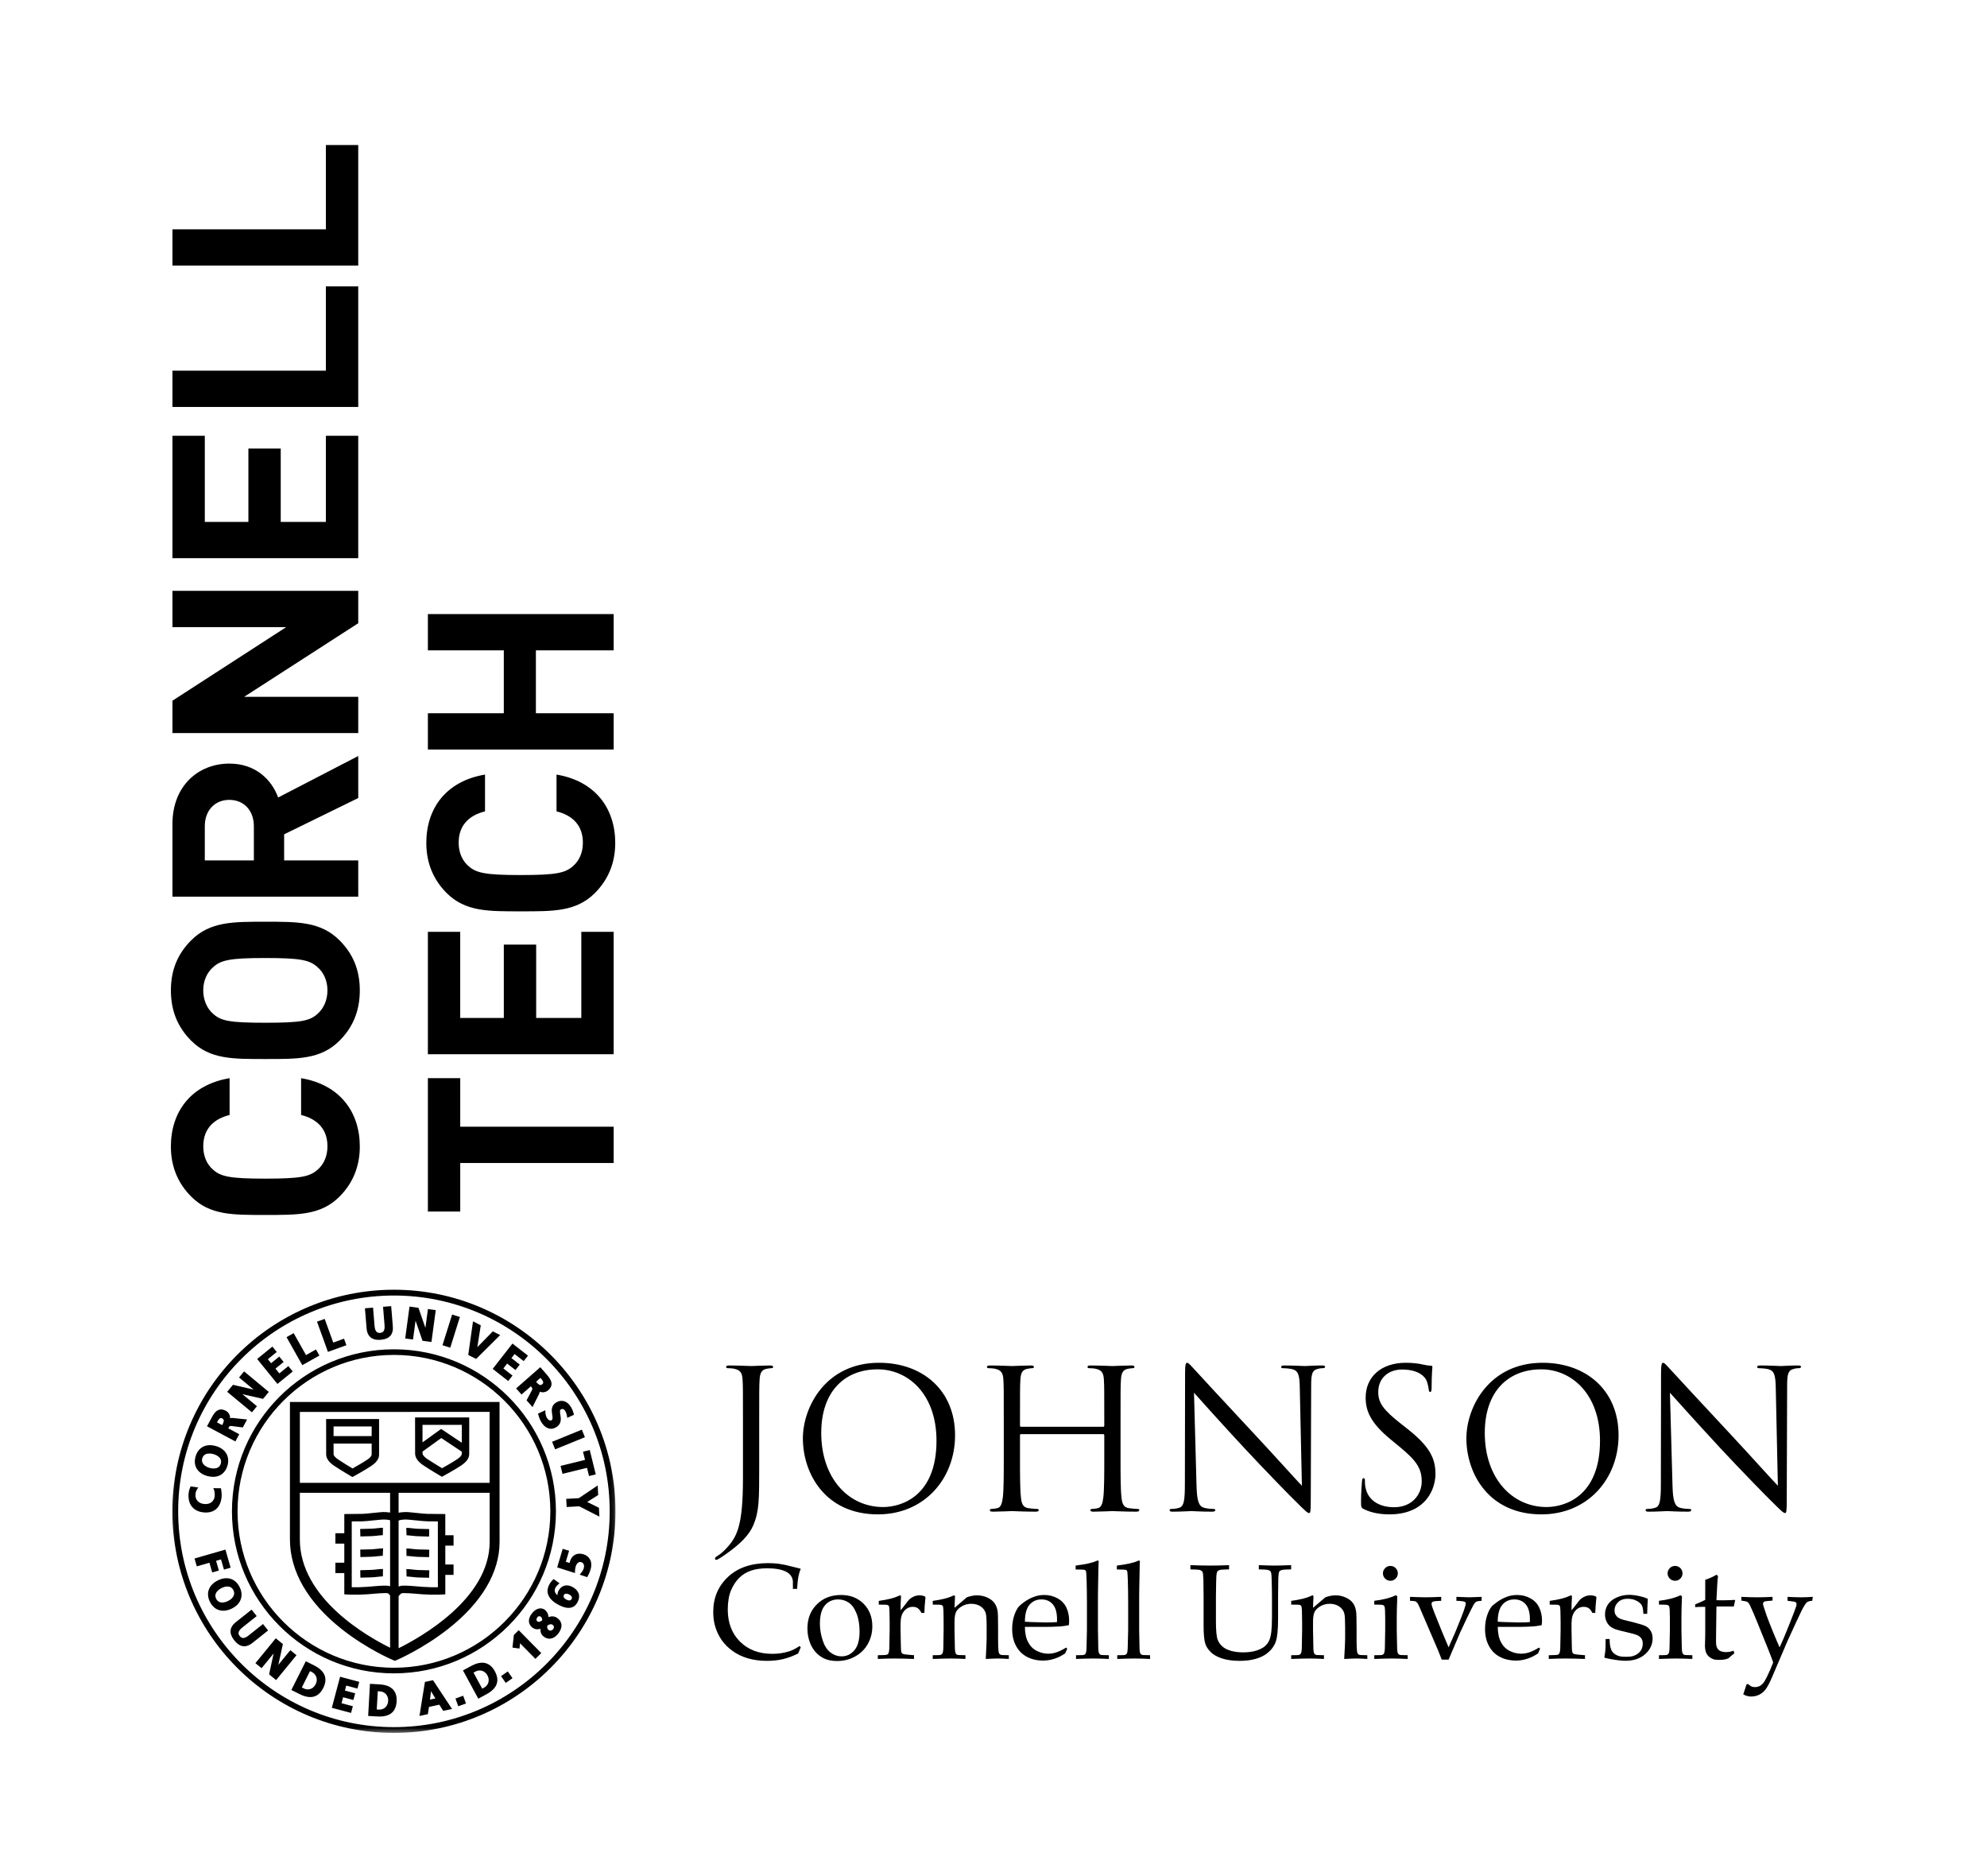 <?xml version="1.0" encoding="UTF-8"?>
<svg width="500px" height="472px" viewBox="0 0 500 472" version="1.1" xmlns="http://www.w3.org/2000/svg" xmlns:xlink="http://www.w3.org/1999/xlink">
    <!-- Generator: Sketch 40.1 (33804) - http://www.bohemiancoding.com/sketch -->
    <title>pivot-black</title>
    <desc>Created with Sketch.</desc>
    <defs>
        <polygon id="path-1" points="111.881 204.667 0.095 204.667 0.095 0.67 111.881 0.67"></polygon>
    </defs>
    <g id="logos" stroke="none" stroke-width="1" fill="none" fill-rule="evenodd">
        <g id="pivot-black">
            <g id="JohnsonCornellTech_Logo_White" transform="translate(43, 36)">
                <g id="Group-5" transform="translate(0, 195.238)">
                    <mask id="mask-2" fill="white">
                        <use xlink:href="#path-1"></use>
                    </mask>
                    <g id="Clip-2"></g>
                    <path d="M111.881,149.013 C111.881,118.268 86.875,93.257 56.129,93.257 C25.384,93.257 0.376,118.268 0.376,149.013 C0.376,179.749 25.384,204.762 56.129,204.762 C86.875,204.762 111.881,179.749 111.881,149.013 L111.881,149.013 Z M110.424,149.013 C110.424,178.956 86.068,203.308 56.129,203.308 C26.19,203.308 1.833,178.956 1.833,149.013 C1.833,119.075 26.19,94.714 56.129,94.714 C86.068,94.714 110.424,119.075 110.424,149.013 L110.424,149.013 Z M107.711,148.114 L104.759,146.652 L107.53,144.91 L107.395,142.508 L102.654,145.7 L99.479,145.876 L99.597,147.925 L102.771,147.744 L107.829,150.341 L107.711,148.114 L107.711,148.114 Z M105.221,140.135 L106.913,139.719 L105.405,133.59 L103.705,134.006 L104.216,136.073 L98.059,137.584 L98.546,139.584 L104.708,138.063 L105.221,140.135 L105.221,140.135 Z M96.698,133.414 L104.187,130.36 L103.41,128.462 L95.925,131.519 L96.698,133.414 L96.698,133.414 Z M99.735,125.492 L101.414,124.732 L101.373,124.51 C101.251,123.935 101.021,123.363 100.667,122.759 C99.786,121.276 98.34,120.797 96.989,121.595 C95.602,122.414 95.803,123.729 95.951,124.686 C96.076,125.441 96.127,125.887 95.775,126.094 C95.375,126.329 94.879,125.929 94.652,125.551 C94.4,125.119 94.254,124.581 94.237,124.002 L94.221,123.578 L92.371,124.433 L92.502,124.846 C92.683,125.471 92.797,125.849 93.19,126.513 C93.846,127.625 94.724,128.24 95.652,128.24 C96.086,128.24 96.517,128.113 96.951,127.849 C98.383,127.005 98.16,125.66 97.995,124.678 C97.883,123.984 97.829,123.552 98.117,123.379 C98.26,123.3 98.395,123.257 98.521,123.257 C98.895,123.257 99.138,123.611 99.23,123.757 C99.467,124.157 99.617,124.632 99.684,125.114 L99.735,125.492 L99.735,125.492 Z M94.959,118.541 C96.698,117.008 95.308,115.421 94.292,114.262 L92.96,112.749 L86.878,118.084 L88.235,119.621 L90.583,117.559 L90.713,117.71 C91.016,118.054 91.024,118.202 90.776,118.679 L89.503,121.078 L91.003,122.779 L92.619,119.557 C92.675,119.44 92.792,119.187 92.83,118.903 C93.522,119.205 94.354,119.067 94.959,118.541 L94.959,118.541 Z M93.695,116.622 C93.69,116.765 93.611,116.898 93.456,117.033 C93.305,117.168 93.162,117.235 93.011,117.235 C92.667,117.235 92.305,116.878 92.032,116.567 L91.897,116.411 L92.994,115.441 L93.137,115.602 C93.422,115.937 93.724,116.311 93.695,116.622 L93.695,116.622 Z M88.773,111.216 L89.852,109.843 L85.959,106.797 L80.978,113.17 L84.887,116.227 L85.967,114.854 L83.665,113.06 L84.622,111.83 L86.706,113.463 L87.786,112.09 L85.698,110.456 L86.492,109.435 L88.773,111.216 L88.773,111.216 Z M76.814,110.67 L82.863,104.663 L81.014,103.732 L77.113,107.705 L77.978,102.203 L76.025,101.208 L74.824,109.67 L76.814,110.67 L76.814,110.67 Z M70.3,107.835 L72.724,100.119 L70.77,99.498 L68.343,107.222 L70.3,107.835 L70.3,107.835 Z M65.567,106.403 L66.651,98.384 L64.684,98.121 L64.046,102.849 L62.298,97.802 L60.048,97.494 L58.963,105.516 L60.93,105.781 L61.568,101.048 L63.316,106.1 L65.567,106.403 L65.567,106.403 Z M56.129,108.246 C33.649,108.246 15.367,126.53 15.367,149.01 C15.367,171.492 33.649,189.779 56.129,189.779 C78.608,189.779 96.892,171.492 96.892,149.01 C96.892,126.53 78.608,108.246 56.129,108.246 L56.129,108.246 Z M95.484,149.01 C95.484,170.706 77.827,188.365 56.129,188.365 C34.427,188.365 16.775,170.706 16.775,149.01 C16.775,127.316 34.427,109.657 56.129,109.657 C77.827,109.657 95.484,127.316 95.484,149.01 L95.484,149.01 Z M82.711,156.703 L82.703,121.494 L29.957,121.498 L29.957,156.095 C29.957,164.117 34.468,171.916 43.008,178.657 C49.359,183.665 55.617,186.314 55.881,186.424 L56.363,186.625 L56.848,186.419 C57.116,186.302 63.349,183.617 69.679,178.667 C78.205,171.997 82.711,164.403 82.711,156.703 L82.711,156.703 Z M57.302,151.349 C57.422,151.294 57.565,151.235 57.763,151.189 C57.776,151.184 58.792,150.979 59.913,151.113 C60.586,151.168 61.208,151.23 61.787,151.298 C62.837,151.408 63.744,151.503 64.571,151.529 C65.406,151.546 66.095,151.546 66.679,151.546 L67.179,151.546 L67.184,168.103 C66.705,168.111 66.075,168.119 65.373,168.103 C63.844,168.07 62.803,167.973 61.8,167.884 C60.77,167.787 59.846,167.7 58.481,167.703 C57.998,167.703 57.621,167.808 57.302,167.948 L57.302,151.349 L57.302,151.349 Z M32.452,144.348 L55.163,144.348 L55.163,149.329 C54.794,149.26 53.752,149.11 52.61,149.244 C51.933,149.303 51.308,149.37 50.716,149.433 C49.703,149.543 48.829,149.635 48.078,149.652 C47.119,149.676 46.359,149.676 45.73,149.676 C45.276,149.676 44.889,149.676 44.554,149.681 L43.638,149.702 L43.638,154.516 L41.395,154.516 L41.395,157.129 L43.638,157.129 L43.638,161.937 L41.395,161.937 L41.395,164.546 L43.638,164.546 L43.638,169.897 L44.519,169.943 C44.575,169.946 45.792,170.01 47.368,169.976 C48.959,169.943 50.076,169.838 51.063,169.749 C52.079,169.657 52.959,169.578 54.159,169.578 C54.63,169.568 54.784,169.716 55.041,170.04 C55.075,170.081 55.121,170.132 55.163,170.178 L55.163,183.332 C49.657,180.627 32.452,170.971 32.452,156.095 L32.452,144.348 L32.452,144.348 Z M54.217,167.703 L54.159,167.703 C52.875,167.703 51.916,167.792 50.895,167.879 C49.892,167.973 48.851,168.07 47.321,168.103 C46.621,168.119 45.99,168.111 45.511,168.103 L45.511,151.546 L45.73,151.546 C46.363,151.549 47.144,151.546 48.124,151.529 C48.951,151.503 49.859,151.408 50.913,151.294 C51.492,151.23 52.11,151.168 52.798,151.11 C53.895,150.987 54.903,151.184 54.903,151.184 C55.008,151.21 55.079,151.24 55.163,151.268 L55.163,167.868 C54.89,167.771 54.592,167.703 54.217,167.703 L54.217,167.703 Z M80.208,141.843 L32.457,141.843 L32.457,123.997 L80.208,123.994 L80.208,141.843 L80.208,141.843 Z M80.213,156.703 C80.213,171.119 62.513,180.887 57.302,183.451 L57.302,170.338 C57.402,170.241 57.49,170.148 57.562,170.065 C57.822,169.762 57.986,169.578 58.486,169.578 C59.69,169.594 60.598,169.652 61.632,169.749 C62.619,169.838 63.735,169.943 65.327,169.976 C66.898,170.014 68.121,169.946 68.171,169.943 L69.057,169.897 L69.057,164.998 L71.132,164.998 L71.132,162.383 L69.057,162.383 L69.057,157.64 L71.132,157.64 L71.132,155.032 L69.052,155.032 L69.052,149.702 L68.141,149.681 C67.805,149.673 67.419,149.673 66.965,149.676 C66.332,149.668 65.575,149.676 64.617,149.652 C63.87,149.635 62.997,149.543 61.984,149.433 C61.395,149.37 60.762,149.303 60.103,149.244 C58.687,149.084 57.435,149.341 57.36,149.357 C57.338,149.367 57.322,149.37 57.302,149.379 L57.302,144.348 L80.213,144.348 L80.213,156.703 L80.213,156.703 Z M39.063,126.719 C39.06,129.63 39.056,134.552 39.076,134.779 C39.14,135.787 39.808,136.698 41.113,137.568 C42.722,138.648 45.121,140.054 45.221,140.113 L45.679,140.383 L46.141,140.125 C46.251,140.067 48.838,138.656 50.454,137.568 C52.344,136.308 52.378,135.162 52.39,134.779 C52.408,134.568 52.403,130.281 52.39,126.719 L52.39,125.786 L39.063,125.786 L39.063,126.719 L39.063,126.719 Z M50.525,130.083 L40.937,130.083 C40.937,129.268 40.941,128.437 40.941,127.656 L50.522,127.656 C50.525,128.432 50.525,129.268 50.525,130.083 L50.525,130.083 Z M40.937,131.957 L50.525,131.957 C50.525,133.414 50.525,134.548 50.517,134.724 C50.505,135.19 49.908,135.683 49.413,136.014 C48.262,136.787 46.532,137.77 45.713,138.227 C44.932,137.76 43.31,136.787 42.159,136.01 C41.408,135.514 40.967,135.019 40.941,134.652 C40.937,134.519 40.937,133.405 40.937,131.957 L40.937,131.957 Z M61.446,126.324 C61.443,129.983 61.443,134.379 61.459,134.606 C61.535,135.624 62.214,136.556 63.543,137.441 C65.189,138.546 67.646,139.987 67.751,140.051 L68.208,140.319 L68.671,140.063 C68.779,140.003 71.438,138.559 73.102,137.441 C75.038,136.148 75.067,134.976 75.071,134.586 C75.089,134.379 75.084,129.978 75.076,126.324 L75.071,125.387 L61.446,125.387 L61.446,126.324 L61.446,126.324 Z M63.324,133.976 L68.044,130.567 L73.206,134.006 C73.206,134.292 73.203,134.481 73.198,134.548 C73.19,135.03 72.576,135.54 72.06,135.892 C70.871,136.681 69.078,137.694 68.243,138.163 C67.444,137.689 65.773,136.681 64.587,135.892 C64.222,135.644 63.365,135.014 63.329,134.468 C63.324,134.417 63.324,134.241 63.324,133.976 L63.324,133.976 Z M63.319,127.26 L73.198,127.26 C73.206,128.727 73.211,130.39 73.211,131.759 L68.003,128.281 L63.316,131.667 C63.316,130.322 63.316,128.702 63.319,127.26 L63.319,127.26 Z M53.319,160.206 L53.403,158.333 C53.21,158.325 52.987,158.333 52.748,158.354 L51.829,158.446 C51.286,158.505 50.811,158.56 50.4,158.568 L47.649,158.64 L47.69,160.517 L50.443,160.441 C50.905,160.433 51.425,160.375 52.03,160.308 L52.908,160.219 C53.051,160.206 53.189,160.198 53.319,160.206 L53.319,160.206 Z M53.337,155.016 L53.36,153.141 C53.168,153.141 52.954,153.151 52.735,153.171 C52.403,153.197 52.097,153.235 51.811,153.268 C51.27,153.322 50.803,153.378 50.387,153.381 L47.632,153.452 L47.678,155.33 L50.429,155.259 C50.883,155.251 51.408,155.192 52.013,155.124 C52.294,155.095 52.592,155.065 52.908,155.032 C53.054,155.024 53.206,155.011 53.337,155.016 L53.337,155.016 Z M50.311,163.751 C49.438,163.773 48.06,163.819 47.652,163.827 L47.687,165.697 C48.094,165.687 49.484,165.649 50.446,165.625 C50.905,165.613 51.425,165.554 52.033,165.49 L52.941,165.398 C53.079,165.381 53.219,165.381 53.344,165.381 L53.373,163.513 C53.176,163.508 52.959,163.513 52.752,163.533 L51.829,163.625 C51.286,163.689 50.816,163.743 50.311,163.751 L50.311,163.751 Z M59.913,153.197 C59.67,153.171 59.435,153.167 59.225,153.176 L59.305,155.044 C59.435,155.037 59.578,155.044 59.733,155.057 L60.624,155.149 C61.229,155.217 61.752,155.267 62.211,155.279 L64.967,155.36 L65.008,153.483 L62.252,153.406 C61.841,153.398 61.371,153.348 60.825,153.289 L59.913,153.197 L59.913,153.197 Z M64.979,160.535 L65.025,158.67 L64.306,158.644 C63.686,158.632 62.841,158.606 62.27,158.598 C61.875,158.586 61.425,158.535 60.913,158.481 C60.602,158.446 60.27,158.413 59.938,158.384 C59.698,158.359 59.473,158.354 59.262,158.359 L59.292,160.232 C59.425,160.227 59.578,160.232 59.749,160.249 C60.094,160.283 60.413,160.311 60.711,160.344 C61.287,160.403 61.787,160.459 62.227,160.471 C62.798,160.475 63.638,160.505 64.26,160.517 L64.979,160.535 L64.979,160.535 Z M59.943,163.562 C59.69,163.538 59.463,163.529 59.254,163.538 L59.31,165.406 C59.435,165.406 59.581,165.406 59.749,165.427 C60.081,165.457 60.397,165.495 60.686,165.519 C61.27,165.587 61.778,165.638 62.224,165.654 L63,165.671 C63.794,165.692 64.676,165.713 64.983,165.721 L65.021,163.844 C64.71,163.84 63.832,163.822 63.051,163.798 L62.27,163.781 C61.871,163.768 61.413,163.717 60.887,163.659 C60.581,163.625 60.262,163.592 59.943,163.562 L59.943,163.562 Z M55.251,104.811 C55.735,104.24 55.937,103.446 55.848,102.463 L55.432,97.386 L53.386,97.554 L53.768,102.168 C53.903,103.798 53.248,104.059 52.663,104.114 C52.614,104.114 52.563,104.122 52.517,104.122 C52.038,104.122 51.383,103.941 51.252,102.375 L50.875,97.763 L48.829,97.932 L49.249,103.01 C49.405,104.883 50.459,105.878 52.306,105.878 C52.47,105.878 52.635,105.87 52.803,105.852 C53.924,105.756 54.743,105.408 55.251,104.811 L55.251,104.811 Z M39.522,108.898 L44.167,107.217 L43.567,105.571 L40.862,106.554 L38.703,100.594 L36.775,101.295 L39.522,108.898 L39.522,108.898 Z M37.375,109.817 L36.51,108.289 L34.006,109.7 L30.895,104.176 L29.105,105.189 L33.07,112.233 L37.375,109.817 L37.375,109.817 Z M26.316,113.102 L28.379,111.43 L27.265,110.073 L25.216,111.746 L24.402,110.741 L26.644,108.919 L25.54,107.562 L21.71,110.683 L26.813,116.957 L30.659,113.829 L29.559,112.468 L27.3,114.308 L26.316,113.102 L26.316,113.102 Z M24.644,118.965 L18.421,113.8 L17.156,115.337 L20.822,118.378 L15.627,117.176 L14.165,118.937 L20.394,124.098 L21.662,122.57 L17.992,119.529 L23.195,120.713 L24.644,118.965 L24.644,118.965 Z M13.805,123.698 C13.402,123.489 13.011,123.379 12.649,123.379 C11.338,123.379 10.646,124.695 10.032,125.862 L9.095,127.617 L16.237,131.424 L17.202,129.608 L14.443,128.13 L14.532,127.962 C14.792,127.467 14.989,127.508 15.417,127.563 L18.11,127.908 L19.171,125.9 L15.594,125.525 C15.354,125.51 15.094,125.517 14.897,125.563 C14.925,124.803 14.532,124.086 13.805,123.698 L13.805,123.698 Z M13.287,126.013 C13.389,126.341 13.167,126.806 12.998,127.13 L12.892,127.316 L11.6,126.622 L11.695,126.441 C12.024,125.837 12.371,125.337 12.927,125.632 C13.124,125.737 13.237,125.862 13.287,126.013 L13.287,126.013 Z M9.835,132.363 C8.046,132.363 6.727,133.402 6.214,135.208 C5.551,137.535 6.673,139.411 9.133,140.117 C9.651,140.26 10.159,140.337 10.633,140.337 C12.41,140.337 13.729,139.298 14.246,137.487 C14.552,136.408 14.463,135.384 13.989,134.54 C13.473,133.603 12.532,132.93 11.279,132.575 C10.781,132.435 10.294,132.363 9.835,132.363 L9.835,132.363 Z M9.705,134.463 C10.021,134.463 10.365,134.514 10.705,134.606 C11.524,134.841 12.162,135.27 12.448,135.787 C12.654,136.148 12.687,136.56 12.565,137.01 C12.271,138.022 11.432,138.235 10.771,138.235 C10.44,138.235 10.083,138.181 9.71,138.076 C8.643,137.77 7.529,136.963 7.895,135.683 C8.176,134.675 9.037,134.463 9.705,134.463 L9.705,134.463 Z M6.883,143.011 L4.976,142.733 L4.887,142.924 C4.644,143.44 4.479,144.098 4.443,144.678 C4.278,147.4 5.778,149.127 8.467,149.298 C8.587,149.303 8.71,149.308 8.827,149.308 C11.167,149.308 12.603,147.813 12.779,145.208 C12.805,144.695 12.767,144.133 12.641,143.435 L12.595,143.205 L10.662,143.187 L10.843,143.587 C10.983,143.894 11.065,144.549 11.032,145.095 C10.944,146.451 9.927,147.278 8.49,147.178 C7.033,147.086 6.105,146.14 6.186,144.822 C6.211,144.394 6.286,143.919 6.643,143.386 L6.883,143.011 L6.883,143.011 Z M13.724,158.64 L5.946,160.883 L6.525,162.86 L9.697,161.946 L10.402,164.39 L12.078,163.906 L11.376,161.467 L12.611,161.11 L13.359,163.676 L15.035,163.184 L13.724,158.64 L13.724,158.64 Z M9.524,168.779 C9.205,169.703 9.314,170.74 9.822,171.773 C10.537,173.222 11.725,174.021 13.183,174.021 C13.876,174.021 14.603,173.837 15.329,173.479 C16.479,172.913 17.265,172.092 17.605,171.097 C17.921,170.165 17.824,169.127 17.308,168.095 C16.594,166.637 15.41,165.835 13.986,165.835 C13.3,165.835 12.578,166.016 11.843,166.376 C10.662,166.956 9.856,167.787 9.524,168.779 L9.524,168.779 Z M11.279,169.757 C11.468,169.203 12.016,168.665 12.784,168.292 C13.262,168.057 13.754,167.93 14.198,167.93 C14.917,167.93 15.443,168.246 15.741,168.867 C15.951,169.292 15.984,169.711 15.846,170.119 C15.652,170.683 15.119,171.216 14.389,171.568 C13.876,171.821 13.368,171.954 12.914,171.954 C12.213,171.954 11.705,171.63 11.389,171.005 C11.179,170.576 11.141,170.157 11.279,169.757 L11.279,169.757 Z M16.324,176.911 C15.492,177.57 15.052,178.31 15.017,179.111 C14.981,179.854 15.295,180.652 15.959,181.476 C16.744,182.467 17.584,182.963 18.471,182.963 C19.125,182.963 19.798,182.69 20.483,182.152 L24.468,178.981 L23.179,177.363 L19.559,180.246 C18.584,181.027 17.883,181.098 17.324,180.389 C17.094,180.098 16.997,179.817 17.03,179.54 C17.081,179.137 17.395,178.703 17.979,178.241 L21.595,175.365 L20.306,173.748 L16.324,176.911 L16.324,176.911 Z M26.4,180.951 L21.271,187.213 L22.827,188.473 L25.854,184.778 L24.716,190.024 L26.481,191.473 L31.608,185.21 L30.059,183.946 L27.035,187.638 L28.189,182.408 L26.4,180.951 L26.4,180.951 Z M33.952,186.725 L30.314,193.959 L32.398,194.997 C33.398,195.505 34.276,195.744 35.078,195.744 C36.476,195.744 37.578,194.979 38.341,193.463 C39.543,191.065 38.77,189.149 36.035,187.771 L33.952,186.725 L33.952,186.725 Z M32.949,193.324 L35.011,189.213 L35.511,189.465 C36.032,189.729 36.43,190.183 36.611,190.725 C36.792,191.287 36.733,191.9 36.435,192.497 C36.014,193.337 35.292,193.813 34.444,193.813 C34.1,193.813 33.756,193.729 33.448,193.568 L32.949,193.324 L32.949,193.324 Z M42.579,190.629 L40.497,198.449 L45.338,199.733 L45.789,198.049 L42.941,197.289 L43.34,195.79 L45.922,196.479 L46.381,194.795 L43.794,194.102 L44.121,192.851 L46.943,193.602 L47.402,191.917 L42.579,190.629 L42.579,190.629 Z M50.094,192.41 L49.644,200.49 L51.967,200.624 C52.148,200.633 52.324,200.637 52.5,200.637 C55.21,200.637 56.659,199.36 56.805,196.844 C56.873,195.597 56.59,194.606 55.952,193.895 C55.222,193.081 54.067,192.637 52.433,192.543 L50.094,192.41 L50.094,192.41 Z M51.803,198.865 L52.068,194.278 L52.614,194.308 C53.705,194.367 54.76,195.219 54.679,196.719 C54.587,198.276 53.411,198.949 52.357,198.89 L51.803,198.865 L51.803,198.865 Z M63.924,191.935 L62.551,200.498 L64.668,200.041 L64.944,198.225 L67.544,197.659 L68.532,199.217 L70.749,198.735 L65.962,191.498 L63.924,191.935 L63.924,191.935 Z M65.202,196.383 L65.457,194.27 L66.562,196.089 L65.202,196.383 L65.202,196.383 Z M73.551,195.408 L71.614,196.113 L72.316,198.059 L74.262,197.357 L73.551,195.408 L73.551,195.408 Z M73.502,189.037 L77.36,196.151 L79.406,195.038 C82.098,193.586 82.813,191.649 81.537,189.289 C80.271,186.944 78.238,186.465 75.554,187.927 L73.502,189.037 L73.502,189.037 Z M76.156,189.595 L76.646,189.33 C76.97,189.149 77.335,189.052 77.705,189.052 C78.521,189.052 79.238,189.516 79.662,190.297 C80.376,191.619 79.784,192.846 78.83,193.362 L78.343,193.627 L76.156,189.595 L76.156,189.595 Z M84.783,189.292 L83.078,190.476 L84.265,192.178 L85.962,190.998 L84.783,189.292 L84.783,189.292 Z M85.949,183.295 L87.722,183.538 L87.87,182.216 L91.733,186.13 L93.203,184.676 L87.525,178.914 L86.306,180.119 L85.949,183.295 L85.949,183.295 Z M92.989,178.549 C92.94,179.43 93.225,180.094 93.851,180.552 C94.305,180.887 94.775,181.056 95.262,181.056 C96.073,181.056 96.883,180.56 97.559,179.657 C98.122,178.889 98.37,178.111 98.265,177.419 C98.173,176.822 97.84,176.31 97.27,175.886 C96.594,175.39 95.837,175.306 94.997,175.633 C95.01,174.835 94.598,174.156 94.106,173.786 C93.098,173.046 91.751,173.467 90.768,174.798 C89.789,176.116 89.878,177.457 91.003,178.292 C91.562,178.703 92.287,178.8 92.989,178.549 L92.989,178.549 Z M94.721,177.759 C95.303,177.376 95.724,177.317 96.089,177.587 C96.262,177.713 96.354,177.868 96.383,178.049 C96.413,178.241 96.346,178.456 96.198,178.657 C95.925,179.027 95.408,179.137 95.06,178.876 C94.741,178.637 94.637,178.31 94.721,177.759 L94.721,177.759 Z M93.422,176.473 C93.137,176.659 92.833,176.814 92.57,176.814 C92.44,176.814 92.33,176.781 92.229,176.71 C91.83,176.411 92.027,175.919 92.208,175.679 C92.343,175.49 92.511,175.403 92.7,175.403 C92.833,175.403 92.986,175.452 93.129,175.559 C93.371,175.743 93.476,176.163 93.422,176.473 L93.422,176.473 Z M97.722,172.63 C98.625,173.089 99.395,173.306 100.071,173.306 C101.095,173.306 101.868,172.798 102.373,171.79 C103.157,170.224 102.629,168.83 100.937,167.973 C99.533,167.275 98.202,167.69 97.53,169.04 C97.341,169.417 97.26,169.787 97.298,170.148 C96.795,169.737 96.341,169.094 96.737,168.305 C96.933,167.902 97.198,167.632 97.521,167.351 L97.794,167.116 L96.308,166.049 L96.14,166.213 C95.724,166.616 95.4,167.065 95.144,167.578 C94.744,168.384 94.665,169.165 94.922,169.917 C95.354,171.224 96.69,172.117 97.722,172.63 L97.722,172.63 Z M98.837,170.551 C98.786,170.405 98.802,170.257 98.883,170.089 C99.003,169.851 99.202,169.732 99.49,169.732 C99.71,169.732 99.965,169.8 100.225,169.93 C100.571,170.106 100.822,170.346 100.903,170.594 C100.952,170.74 100.937,170.887 100.865,171.038 C100.735,171.303 100.533,171.433 100.243,171.433 C100.046,171.433 99.819,171.37 99.584,171.249 C99.184,171.051 98.916,170.803 98.837,170.551 L98.837,170.551 Z M103.129,164.633 L102.873,164.949 L104.759,165.57 L104.876,165.365 C105.187,164.819 105.46,164.189 105.602,163.689 C105.889,162.74 105.851,161.87 105.497,161.168 C105.165,160.517 104.565,160.035 103.8,159.808 C102.184,159.324 100.881,160.051 100.424,161.61 C100.378,161.757 100.344,161.887 100.327,162.005 L99.383,161.702 L100.205,158.921 L98.592,158.446 L97.206,163.113 L101.687,164.541 L101.687,164.151 C101.684,163.714 101.743,163.302 101.863,162.886 C101.978,162.5 102.394,161.543 103.259,161.798 C104.178,162.079 103.968,163.067 103.884,163.365 C103.721,163.911 103.397,164.306 103.129,164.633 L103.129,164.633 Z" id="Fill-1" fill="#000000" mask="url(#mask-2)"></path>
                </g>
                <path d="M47.541,252.471 C47.541,257.595 45.703,261.795 42.422,265.076 C37.694,269.805 31.848,269.678 23.773,269.678 C15.694,269.678 9.852,269.805 5.124,265.076 C1.838,261.795 0,257.595 0,252.471 C0,243.741 4.992,236.91 14.775,235.27 L14.775,244.527 C11.03,245.448 8.146,247.81 8.146,252.405 C8.146,254.898 9.06,256.935 10.573,258.251 C12.544,260.024 14.775,260.546 23.773,260.546 C32.767,260.546 35.002,260.024 36.968,258.251 C38.481,256.935 39.4,254.898 39.4,252.405 C39.4,247.81 36.51,245.448 32.767,244.527 L32.767,235.27 C42.552,236.91 47.541,243.802 47.541,252.471" id="Fill-3" fill="#000000"></path>
                <path d="M42.419,200.57 C45.705,203.851 47.54,207.859 47.54,213.176 C47.54,218.497 45.705,222.567 42.419,225.851 C37.692,230.579 31.846,230.448 23.771,230.448 C15.695,230.448 9.851,230.579 5.122,225.851 C1.841,222.567 0.002,218.497 0.002,213.176 C0.002,207.859 1.841,203.851 5.122,200.57 C9.851,195.841 15.695,195.908 23.771,195.908 C31.846,195.908 37.692,195.841 42.419,200.57 M10.638,207.335 C9.129,208.646 8.143,210.683 8.143,213.176 C8.143,215.673 9.129,217.771 10.638,219.087 C12.608,220.859 14.776,221.321 23.771,221.321 C32.765,221.321 34.933,220.859 36.905,219.087 C38.413,217.771 39.398,215.673 39.398,213.176 C39.398,210.683 38.413,208.646 36.905,207.335 C34.933,205.562 32.765,205.035 23.771,205.035 C14.776,205.035 12.608,205.562 10.638,207.335" id="Fill-4" fill="#000000"></path>
                <path d="M47.148,164.784 L28.498,173.911 L28.498,180.478 L47.148,180.478 L47.148,189.603 L0.394,189.603 L0.394,171.284 C0.394,161.762 6.894,156.119 14.71,156.119 C21.276,156.119 25.344,160.122 26.99,164.652 L47.148,154.211 L47.148,164.784 L47.148,164.784 Z M8.535,171.878 L8.535,180.478 L20.881,180.478 L20.881,171.878 C20.881,167.871 18.321,165.246 14.71,165.246 C11.098,165.246 8.535,167.871 8.535,171.878 L8.535,171.878 Z" id="Fill-6" fill="#000000"></path>
                <polyline id="Fill-7" fill="#000000" points="0.395 112.656 0.395 121.783 29.022 121.783 0.395 140.298 0.395 148.44 47.148 148.44 47.148 139.314 18.449 139.314 47.148 120.802 47.148 112.656 0.395 112.656"></polyline>
                <polyline id="Fill-8" fill="#000000" points="39.003 73.643 39.003 95.314 27.643 95.314 27.643 76.859 19.506 76.859 19.506 95.314 8.537 95.314 8.537 73.643 0.395 73.643 0.395 104.44 47.144 104.44 47.144 73.643 39.003 73.643"></polyline>
                <polyline id="Fill-9" fill="#000000" points="39.003 36.054 39.003 57.263 0.395 57.263 0.395 66.389 47.144 66.389 47.144 36.054 39.003 36.054"></polyline>
                <polyline id="Fill-10" fill="#000000" points="39.003 0.489 39.003 21.697 0.395 21.697 0.395 30.824 47.144 30.824 47.144 0.489 39.003 0.489"></polyline>
                <polyline id="Fill-11" fill="#000000" points="64.67 235.265 64.67 268.824 72.811 268.824 72.811 256.61 111.424 256.61 111.424 247.479 72.811 247.479 72.811 235.265 64.67 235.265"></polyline>
                <polyline id="Fill-12" fill="#000000" points="103.279 198.448 103.279 220.117 91.919 220.117 91.919 201.662 83.778 201.662 83.778 220.117 72.808 220.117 72.808 198.448 64.671 198.448 64.671 229.244 111.421 229.244 111.421 198.448 103.279 198.448"></polyline>
                <path d="M111.816,176.086 C111.816,181.21 109.976,185.41 106.695,188.69 C101.967,193.419 96.122,193.29 88.046,193.29 C79.967,193.29 74.125,193.419 69.398,188.69 C66.113,185.41 64.275,181.21 64.275,176.086 C64.275,167.354 69.267,160.524 79.048,158.883 L79.048,168.141 C75.305,169.06 72.416,171.422 72.416,176.019 C72.416,178.513 73.335,180.549 74.848,181.865 C76.817,183.637 79.048,184.16 88.046,184.16 C97.041,184.16 99.276,183.637 101.241,181.865 C102.754,180.549 103.675,178.513 103.675,176.019 C103.675,171.422 100.784,169.06 97.041,168.141 L97.041,158.883 C106.827,160.524 111.816,167.416 111.816,176.086" id="Fill-13" fill="#000000"></path>
                <polyline id="Fill-14" fill="#000000" points="64.67 118.502 64.67 127.627 83.776 127.627 83.776 143.452 64.67 143.452 64.67 152.579 111.424 152.579 111.424 143.452 91.851 143.452 91.851 127.627 111.424 127.627 111.424 118.502 64.67 118.502"></polyline>
                <path d="M148.041,333.341 C148.041,341.219 148.041,344.237 146.579,347.698 C145.559,350.125 143.416,352.41 139.476,355.143 C138.846,355.578 138.068,356.113 137.583,356.356 C137.486,356.405 137.389,356.452 137.241,356.452 C137.097,356.452 136.905,356.356 136.905,356.159 C136.905,355.87 137.146,355.724 137.583,355.432 C138.165,355.092 138.846,354.51 139.283,354.073 C142.444,350.856 143.957,348.281 143.957,335.727 L143.957,321.66 C143.957,314.071 143.957,312.714 143.86,311.152 C143.763,309.495 143.367,308.717 141.765,308.378 C141.376,308.281 140.551,308.232 140.108,308.232 C139.914,308.232 139.721,308.135 139.721,307.94 C139.721,307.649 139.962,307.552 140.503,307.552 C142.689,307.552 145.752,307.698 145.997,307.698 C146.24,307.698 149.305,307.552 150.768,307.552 C151.303,307.552 151.544,307.649 151.544,307.94 C151.544,308.135 151.352,308.232 151.157,308.232 C150.817,308.232 150.525,308.281 149.937,308.378 C148.625,308.619 148.237,309.448 148.14,311.152 C148.041,312.714 148.041,314.071 148.041,321.66 L148.041,333.341" id="Fill-15" fill="#000000"></path>
                <path d="M179.225,343.17 C183.61,343.17 192.654,340.637 192.654,326.479 C192.654,314.8 185.551,308.524 177.865,308.524 C169.737,308.524 163.654,313.878 163.654,324.532 C163.654,335.873 170.471,343.17 179.225,343.17 L179.225,343.17 Z M178.205,306.873 C189.151,306.873 197.329,313.781 197.329,325.116 C197.329,336.019 189.635,345.014 177.914,345.014 C164.583,345.014 159.033,334.652 159.033,325.894 C159.033,318.011 164.776,306.873 178.205,306.873 L178.205,306.873 Z" id="Fill-16" fill="#000000"></path>
                <path d="M238.968,330.227 C238.968,334.894 238.968,338.737 239.211,340.784 C239.357,342.19 239.648,343.268 241.105,343.46 C241.786,343.559 242.868,343.652 243.305,343.652 C243.595,343.652 243.694,343.8 243.694,343.946 C243.694,344.189 243.449,344.335 242.914,344.335 C240.23,344.335 237.173,344.189 236.929,344.189 C236.687,344.189 233.611,344.335 232.156,344.335 C231.622,344.335 231.381,344.237 231.381,343.946 C231.381,343.8 231.476,343.652 231.768,343.652 C232.206,343.652 232.789,343.559 233.225,343.46 C234.197,343.268 234.438,342.19 234.635,340.784 C234.876,338.737 234.876,334.894 234.876,330.227 L234.876,325.116 C234.876,324.919 234.73,324.822 234.584,324.822 L213.957,324.822 C213.81,324.822 213.667,324.871 213.667,325.116 L213.667,330.227 C213.667,334.894 213.667,338.737 213.91,340.784 C214.052,342.19 214.346,343.268 215.816,343.46 C216.495,343.559 217.563,343.652 218,343.652 C218.29,343.652 218.389,343.8 218.389,343.946 C218.389,344.189 218.146,344.335 217.613,344.335 C214.927,344.335 211.868,344.189 211.625,344.189 C211.384,344.189 208.311,344.335 206.854,344.335 C206.319,344.335 206.078,344.237 206.078,343.946 C206.078,343.8 206.175,343.652 206.465,343.652 C206.903,343.652 207.486,343.559 207.922,343.46 C208.892,343.268 209.151,342.19 209.346,340.784 C209.587,338.737 209.587,334.894 209.587,330.227 L209.587,321.66 C209.587,314.071 209.587,312.714 209.489,311.152 C209.394,309.495 208.99,308.717 207.387,308.378 C207,308.281 206.175,308.232 205.737,308.232 C205.543,308.232 205.349,308.135 205.349,307.94 C205.349,307.649 205.592,307.552 206.125,307.552 C208.311,307.552 211.384,307.698 211.625,307.698 C211.868,307.698 214.927,307.552 216.397,307.552 C216.932,307.552 217.176,307.649 217.176,307.94 C217.176,308.135 216.981,308.232 216.784,308.232 C216.448,308.232 216.157,308.281 215.576,308.378 C214.249,308.619 213.86,309.448 213.762,311.152 C213.667,312.714 213.667,314.071 213.667,321.66 L213.667,322.686 C213.667,322.93 213.81,322.978 213.957,322.978 L234.584,322.978 C234.73,322.978 234.876,322.93 234.876,322.686 L234.876,321.66 C234.876,314.071 234.876,312.714 234.781,311.152 C234.681,309.495 234.294,308.717 232.692,308.378 C232.303,308.281 231.476,308.232 231.041,308.232 C230.846,308.232 230.651,308.135 230.651,307.94 C230.651,307.649 230.894,307.552 231.429,307.552 C233.611,307.552 236.687,307.698 236.929,307.698 C237.173,307.698 240.23,307.552 241.686,307.552 C242.235,307.552 242.478,307.649 242.478,307.94 C242.478,308.135 242.284,308.232 242.09,308.232 C241.737,308.232 241.444,308.281 240.863,308.378 C239.552,308.619 239.163,309.448 239.065,311.152 C238.968,312.714 238.968,314.071 238.968,321.66 L238.968,330.227" id="Fill-17" fill="#000000"></path>
                <path d="M258.086,337.717 C258.186,341.706 258.67,342.973 259.983,343.362 C260.902,343.608 261.971,343.652 262.41,343.652 C262.651,343.652 262.81,343.751 262.81,343.946 C262.81,344.237 262.505,344.335 261.921,344.335 C259.156,344.335 257.211,344.189 256.775,344.189 C256.338,344.189 254.286,344.335 252.098,344.335 C251.616,344.335 251.324,344.286 251.324,343.946 C251.324,343.751 251.471,343.652 251.714,343.652 C252.098,343.652 252.975,343.608 253.702,343.362 C254.919,343.025 255.159,341.61 255.159,337.183 L255.21,309.3 C255.21,307.406 255.352,306.873 255.744,306.873 C256.129,306.873 256.97,307.94 257.454,308.425 C258.186,309.251 265.43,317.089 272.921,325.116 C277.744,330.275 283.049,336.213 284.603,337.814 L284.07,313.1 C284.021,309.938 283.683,308.863 282.162,308.475 C281.287,308.281 280.171,308.232 279.784,308.232 C279.443,308.232 279.392,308.086 279.392,307.89 C279.392,307.6 279.784,307.552 280.365,307.552 C282.567,307.552 284.895,307.698 285.43,307.698 C285.963,307.698 287.565,307.552 289.568,307.552 C290.103,307.552 290.444,307.6 290.444,307.89 C290.444,308.086 290.251,308.232 289.91,308.232 C289.667,308.232 289.329,308.232 288.729,308.378 C287.13,308.717 286.935,309.792 286.935,312.714 L286.837,341.219 C286.837,344.43 286.741,344.678 286.398,344.678 C286.013,344.678 285.43,344.143 282.857,341.56 C282.308,341.075 275.303,333.922 270.156,328.375 C264.508,322.29 259.006,316.167 257.454,314.413 L258.086,337.717" id="Fill-18" fill="#000000"></path>
                <path d="M300.213,343.703 C299.532,343.362 299.483,343.17 299.483,341.851 C299.483,339.424 299.678,337.475 299.725,336.698 C299.775,336.163 299.873,335.914 300.114,335.914 C300.405,335.914 300.456,336.067 300.456,336.454 C300.456,336.892 300.456,337.573 300.602,338.251 C301.327,341.851 304.548,343.217 307.798,343.217 C312.475,343.217 314.757,339.86 314.757,336.746 C314.757,333.389 313.348,331.441 309.159,327.986 L306.973,326.189 C301.814,321.952 300.648,318.935 300.648,315.625 C300.648,310.424 304.548,306.873 310.727,306.873 C312.619,306.873 314.027,307.067 315.241,307.357 C316.165,307.552 316.567,307.6 316.956,307.6 C317.344,307.6 317.44,307.698 317.44,307.94 C317.44,308.183 317.246,309.792 317.246,313.1 C317.246,313.878 317.148,314.217 316.908,314.217 C316.614,314.217 316.567,313.975 316.519,313.587 C316.456,313.003 316.165,311.686 315.873,311.152 C315.583,310.617 314.27,308.571 309.805,308.571 C306.438,308.571 303.816,310.667 303.816,314.217 C303.816,316.992 305.081,318.74 309.741,322.389 L311.116,323.463 C316.857,327.986 318.217,331.003 318.217,334.894 C318.217,336.892 317.44,340.587 314.076,342.973 C311.989,344.43 309.352,345.014 306.73,345.014 C304.451,345.014 302.203,344.678 300.213,343.703" id="Fill-19" fill="#000000"></path>
                <path d="M346.187,343.17 C350.573,343.17 359.617,340.637 359.617,326.479 C359.617,314.8 352.514,308.524 344.829,308.524 C336.706,308.524 330.624,313.878 330.624,324.532 C330.624,335.873 337.435,343.17 346.187,343.17 L346.187,343.17 Z M345.17,306.873 C356.11,306.873 364.289,313.781 364.289,325.116 C364.289,336.019 356.592,345.014 344.876,345.014 C331.546,345.014 325.995,334.652 325.995,325.894 C325.995,318.011 331.741,306.873 345.17,306.873 L345.17,306.873 Z" id="Fill-20" fill="#000000"></path>
                <path d="M377.862,337.717 C377.956,341.706 378.446,342.973 379.754,343.362 C380.676,343.608 381.743,343.652 382.183,343.652 C382.425,343.652 382.568,343.751 382.568,343.946 C382.568,344.237 382.278,344.335 381.695,344.335 C378.929,344.335 376.973,344.189 376.538,344.189 C376.097,344.189 374.059,344.335 371.875,344.335 C371.387,344.335 371.098,344.286 371.098,343.946 C371.098,343.751 371.241,343.652 371.486,343.652 C371.875,343.652 372.749,343.608 373.478,343.362 C374.689,343.025 374.935,341.61 374.935,337.183 L374.979,309.3 C374.979,307.406 375.129,306.873 375.514,306.873 C375.903,306.873 376.73,307.94 377.214,308.425 C377.956,309.251 385.206,317.089 392.697,325.116 C397.516,330.275 402.811,336.213 404.378,337.814 L403.843,313.1 C403.779,309.938 403.441,308.863 401.935,308.475 C401.063,308.281 399.944,308.232 399.557,308.232 C399.216,308.232 399.168,308.086 399.168,307.89 C399.168,307.6 399.557,307.552 400.14,307.552 C402.324,307.552 404.668,307.698 405.203,307.698 C405.738,307.698 407.34,307.552 409.33,307.552 C409.862,307.552 410.203,307.6 410.203,307.89 C410.203,308.086 410.01,308.232 409.671,308.232 C409.427,308.232 409.087,308.232 408.505,308.378 C406.9,308.717 406.708,309.792 406.708,312.714 L406.611,341.219 C406.611,344.43 406.513,344.678 406.173,344.678 C405.786,344.678 405.203,344.143 402.616,341.56 C402.081,341.075 395.076,333.922 389.914,328.375 C384.284,322.29 378.783,316.167 377.214,314.413 L377.862,337.717" id="Fill-21" fill="#000000"></path>
                <path d="M158.492,378.471 L157.843,380.017 C156.544,380.665 155.273,381.14 154.033,381.433 C152.795,381.725 151.441,381.871 149.978,381.871 C148.26,381.871 146.663,381.662 145.189,381.229 C143.714,380.797 142.424,380.178 141.324,379.365 C140.219,378.57 139.321,377.663 138.621,376.676 C137.922,375.671 137.39,374.581 137.027,373.414 C136.654,372.246 136.475,370.959 136.475,369.557 C136.475,366.024 137.708,363.086 140.175,360.765 C142.638,358.443 146.011,357.283 150.275,357.283 C151.284,357.283 152.221,357.338 153.075,357.462 C153.938,357.575 154.981,357.8 156.224,358.13 C157.459,358.446 158.213,358.638 158.492,358.692 C158.243,359.308 158.065,359.898 157.943,360.5 C157.76,361.433 157.64,362.532 157.578,363.763 L156.525,363.763 L156.513,361.808 C156.4,360.717 155.798,359.917 154.708,359.386 C153.617,358.854 152.013,358.578 149.908,358.578 C148.337,358.597 147.002,358.81 145.9,359.195 C144.806,359.578 143.84,360.175 143,361 C142.168,361.825 141.479,362.876 140.946,364.14 C140.414,365.406 140.146,367 140.13,368.921 C140.13,372.287 141.159,374.987 143.21,377.03 C145.262,379.071 147.97,380.105 151.337,380.105 C152.856,380.105 154.268,379.887 155.562,379.476 C156.449,379.192 157.335,378.732 158.208,378.125 L158.492,378.471" id="Fill-22" fill="#000000"></path>
                <path d="M163.317,372.502 C163.317,373.878 163.546,375.256 164.002,376.676 C164.459,378.079 165.114,379.108 165.97,379.749 C166.832,380.408 167.768,380.735 168.77,380.735 C170.062,380.735 171.133,380.217 172,379.198 C172.867,378.181 173.298,376.605 173.298,374.483 C173.298,372.724 173.038,371.197 172.525,369.921 C172.006,368.632 171.351,367.725 170.552,367.211 C169.754,366.683 168.87,366.413 167.911,366.413 C166.544,366.413 165.437,366.902 164.59,367.897 C163.743,368.878 163.317,370.419 163.317,372.502 L163.317,372.502 Z M160.175,373.74 C160.175,371.248 160.965,369.219 162.551,367.656 C164.127,366.079 166.154,365.297 168.622,365.297 C170.954,365.297 172.846,366.027 174.313,367.5 C175.771,368.962 176.508,370.851 176.508,373.171 C176.508,374.797 176.129,376.27 175.376,377.616 C174.625,378.96 173.554,380.014 172.186,380.765 C170.811,381.527 169.294,381.91 167.646,381.91 C166.356,381.91 165.267,381.7 164.375,381.267 C163.481,380.832 162.757,380.281 162.203,379.632 C161.648,378.97 161.229,378.3 160.941,377.616 C160.432,376.403 160.175,375.11 160.175,373.74 L160.175,373.74 Z" id="Fill-23" fill="#000000"></path>
                <path d="M177.894,381.39 L177.894,380.451 C179.152,380.422 179.832,380.408 179.93,380.375 C180.122,380.352 180.263,380.303 180.36,380.221 C180.454,380.154 180.53,380.059 180.59,379.919 C180.697,379.656 180.765,379.259 180.787,378.719 C180.841,375.762 180.868,374.214 180.868,374.081 L180.868,372.1 C180.868,371.219 180.856,370.26 180.819,369.243 C180.797,368.584 180.749,368.197 180.676,368.083 C180.603,367.952 180.478,367.859 180.3,367.802 C180.114,367.744 179.39,367.713 178.129,367.721 L178.129,366.781 C180.363,366.465 182,366.065 183.033,365.57 C183.254,365.451 183.402,365.398 183.478,365.398 C183.562,365.398 183.617,365.43 183.663,365.484 C183.71,365.537 183.732,365.624 183.732,365.732 C183.732,365.814 183.721,365.89 183.714,366.003 C183.66,366.681 183.622,367.717 183.614,369.146 C184.116,368.567 184.575,367.995 184.995,367.425 C185.411,366.857 185.719,366.498 185.908,366.324 C186.244,366.049 186.621,365.816 187.052,365.638 C187.486,365.473 187.938,365.384 188.402,365.384 C188.865,365.384 189.33,365.484 189.781,365.681 L189.879,365.916 C189.719,367.384 189.624,368.684 189.602,369.798 L188.854,369.798 C188.595,369.268 188.3,368.879 187.962,368.638 C187.624,368.395 187.197,368.279 186.689,368.279 C185.837,368.279 185.111,368.627 184.511,369.335 C183.911,370.032 183.614,371.09 183.614,372.498 L183.614,374.214 C183.614,374.949 183.641,376.273 183.694,378.224 C183.71,378.906 183.735,379.349 183.781,379.535 C183.827,379.725 183.883,379.862 183.954,379.935 C184.027,380.025 184.146,380.089 184.313,380.152 C184.648,380.254 185.544,380.352 187.003,380.451 L187.003,381.39 C185.057,381.321 183.394,381.279 182.019,381.279 C180.6,381.279 179.224,381.321 177.894,381.39" id="Fill-24" fill="#000000"></path>
                <path d="M191.71,381.39 L191.71,380.451 L193.292,380.425 C193.529,380.419 193.714,380.373 193.846,380.306 C193.967,380.23 194.063,380.137 194.138,380.03 C194.256,379.816 194.34,379.411 194.375,378.856 C194.375,378.71 194.398,377.119 194.446,374.081 L194.446,372.1 C194.446,371.219 194.438,370.26 194.4,369.243 C194.375,368.584 194.324,368.197 194.246,368.083 C194.181,367.952 194.049,367.859 193.868,367.802 C193.7,367.744 192.978,367.713 191.71,367.721 L191.71,366.781 C193.952,366.465 195.584,366.065 196.614,365.57 C196.841,365.451 196.99,365.398 197.059,365.398 C197.143,365.398 197.198,365.43 197.241,365.484 C197.29,365.537 197.321,365.624 197.321,365.732 C197.321,365.814 197.302,365.89 197.295,366.003 C197.27,366.4 197.233,367.237 197.195,368.527 L200.289,365.879 C201.198,365.546 202.059,365.384 202.875,365.384 C203.763,365.384 204.619,365.57 205.414,365.929 C206.225,366.298 206.833,366.752 207.23,367.314 C207.632,367.862 207.906,368.567 208.044,369.406 C208.114,369.898 208.154,371.292 208.154,373.586 L208.154,376.53 C208.154,377.96 208.197,378.949 208.267,379.46 C208.333,379.794 208.406,380.025 208.532,380.16 C208.643,380.278 208.825,380.365 209.07,380.4 L210.852,380.451 L210.852,381.39 C209.757,381.321 208.863,381.279 208.143,381.279 C207.519,381.279 206.494,381.321 205.051,381.39 C205.202,378.662 205.273,376.929 205.273,376.206 L205.273,373.413 C205.273,371.671 205.211,370.525 205.076,369.986 C204.884,369.248 204.468,368.641 203.8,368.192 C203.13,367.741 202.324,367.513 201.389,367.513 C200.56,367.513 199.797,367.706 199.114,368.1 C198.427,368.49 197.927,368.952 197.635,369.457 C197.341,369.978 197.195,370.846 197.195,372.062 L197.195,374.081 C197.249,376.967 197.281,378.522 197.281,378.756 C197.298,379.305 197.376,379.703 197.481,379.968 C197.527,380.067 197.587,380.154 197.679,380.221 C197.771,380.303 197.914,380.356 198.103,380.4 C198.162,380.41 198.781,380.422 199.941,380.451 L199.941,381.39 C198.59,381.321 197.367,381.279 196.267,381.279 C195.34,381.279 193.816,381.321 191.71,381.39" id="Fill-25" fill="#000000"></path>
                <path d="M214.9,372.013 C215.205,372.052 215.787,372.089 216.657,372.113 C218.306,372.167 219.448,372.202 220.071,372.202 C221.538,372.202 222.505,372.167 222.978,372.113 C222.984,371.854 222.989,371.652 222.989,371.51 C222.989,369.744 222.638,368.47 221.925,367.648 C221.225,366.829 220.271,366.413 219.083,366.413 C217.827,366.413 216.83,366.857 216.063,367.76 C215.297,368.662 214.911,370.076 214.9,372.013 L214.9,372.013 Z M225.549,378.816 L225.021,380.014 C224.252,380.494 223.698,380.803 223.333,380.956 C222.825,381.192 222.221,381.387 221.548,381.559 C220.889,381.714 220.175,381.8 219.44,381.8 C217.967,381.8 216.649,381.484 215.456,380.886 C214.278,380.27 213.354,379.356 212.69,378.144 C212.025,376.932 211.695,375.502 211.695,373.883 C211.695,372.597 211.875,371.46 212.221,370.425 C212.579,369.402 212.973,368.641 213.414,368.156 C213.741,367.805 214.235,367.403 214.913,366.937 C215.589,366.475 216.262,366.111 216.927,365.857 C217.803,365.484 218.741,365.297 219.759,365.297 C221.006,365.297 222.127,365.583 223.132,366.151 C224.137,366.706 224.867,367.478 225.34,368.465 C225.797,369.438 226.033,370.544 226.033,371.765 C226.033,372.07 226.011,372.451 225.959,372.89 C225.154,373.057 224.438,373.156 223.808,373.202 C222.61,373.279 221.424,373.324 220.225,373.324 L214.9,373.324 C214.916,374.914 215.194,376.206 215.722,377.184 C216.251,378.178 216.976,378.903 217.898,379.36 C218.822,379.832 219.786,380.067 220.773,380.067 C221.452,380.067 222.127,379.962 222.795,379.735 C223.47,379.525 224.297,379.114 225.29,378.529 L225.549,378.816 L225.549,378.816 Z" id="Fill-26" fill="#000000"></path>
                <path d="M227.767,381.39 L227.767,380.451 L229.324,380.425 C229.581,380.419 229.756,380.373 229.889,380.308 C230.021,380.23 230.117,380.137 230.176,380.03 C230.306,379.816 230.373,379.413 230.402,378.857 C230.408,378.711 230.452,377.121 230.513,374.086 L230.513,367.183 C230.513,365.34 230.481,363.424 230.427,361.463 C230.381,360.125 230.322,359.389 230.24,359.224 C230.186,359.116 230.094,359.048 229.978,359.002 C229.805,358.919 229.035,358.878 227.667,358.878 L227.667,357.9 C230.175,357.583 231.914,357.195 232.887,356.738 C233.03,356.663 233.137,356.641 233.222,356.641 C233.305,356.641 233.362,356.657 233.408,356.706 C233.451,356.757 233.47,356.833 233.47,356.922 C233.47,356.992 233.46,357.114 233.444,357.244 L233.419,357.8 C233.365,359.783 233.33,361.473 233.319,362.871 L233.283,365.454 L233.283,374.084 C233.332,376.968 233.363,378.522 233.37,378.759 C233.378,379.305 233.451,379.703 233.568,379.968 C233.611,380.067 233.689,380.154 233.768,380.221 C233.857,380.303 233.995,380.356 234.179,380.4 C234.248,380.41 234.868,380.422 236.029,380.451 L236.029,381.39 C234.524,381.321 233.205,381.279 232.059,381.279 C230.967,381.279 229.544,381.321 227.767,381.39" id="Fill-27" fill="#000000"></path>
                <path d="M238.14,381.39 L238.14,380.451 L239.7,380.425 C239.946,380.419 240.132,380.373 240.262,380.308 C240.383,380.23 240.478,380.137 240.552,380.03 C240.668,379.816 240.748,379.413 240.763,378.857 C240.771,378.711 240.813,377.121 240.887,374.086 L240.887,367.183 C240.887,365.34 240.852,363.424 240.8,361.463 C240.754,360.125 240.697,359.389 240.614,359.224 C240.562,359.116 240.47,359.048 240.354,359.002 C240.179,358.919 239.41,358.878 238.041,358.878 L238.041,357.9 C240.549,357.583 242.289,357.195 243.263,356.738 C243.406,356.663 243.513,356.641 243.595,356.641 C243.665,356.641 243.735,356.657 243.783,356.706 C243.814,356.757 243.844,356.833 243.844,356.922 C243.844,356.992 243.835,357.114 243.805,357.244 L243.794,357.8 C243.74,359.783 243.703,361.473 243.695,362.871 L243.657,365.454 L243.657,374.084 C243.703,376.968 243.74,378.522 243.744,378.759 C243.752,379.305 243.814,379.703 243.943,379.968 C243.989,380.067 244.049,380.154 244.143,380.221 C244.233,380.303 244.37,380.356 244.554,380.4 C244.624,380.41 245.243,380.422 246.405,380.451 L246.405,381.39 C244.902,381.321 243.567,381.279 242.437,381.279 C241.34,381.279 239.919,381.321 238.14,381.39" id="Fill-28" fill="#000000"></path>
                <path d="M256.552,358.854 L256.552,357.79 C258.352,357.859 260.035,357.9 261.587,357.9 C263.163,357.9 264.724,357.859 266.273,357.79 L266.273,358.854 C264.986,358.87 264.186,358.925 263.897,359.019 C263.608,359.114 263.417,359.249 263.317,359.408 C263.175,359.637 263.083,360.173 263.059,361.03 C263.033,361.243 263.016,362.821 262.971,365.74 L262.971,371.897 C262.971,374.273 263.122,375.838 263.424,376.602 C263.738,377.36 264.222,377.99 264.89,378.484 C265.394,378.862 266.076,379.163 266.941,379.395 C267.806,379.624 268.775,379.733 269.837,379.733 C271.083,379.733 272.189,379.583 273.149,379.284 C274.117,378.967 274.841,378.592 275.324,378.156 C275.806,377.721 276.16,377.232 276.398,376.692 C276.638,376.154 276.802,375.4 276.921,374.462 C277.022,373.51 277.073,372.306 277.073,370.856 L277.073,365.74 C277.073,364.235 277.041,362.77 276.987,361.327 C276.971,360.27 276.889,359.646 276.77,359.452 C276.64,359.259 276.438,359.114 276.149,359.019 C275.862,358.925 275.06,358.87 273.759,358.854 L273.759,357.79 C275.583,357.859 276.924,357.9 277.76,357.9 C278.525,357.9 279.908,357.859 281.897,357.79 L281.897,358.854 C280.587,358.87 279.784,358.925 279.502,359.019 C279.216,359.114 279.022,359.249 278.914,359.408 C278.778,359.637 278.705,360.173 278.668,361.03 C278.662,361.243 278.633,362.822 278.608,365.74 L278.608,371.316 C278.608,374.043 278.417,375.96 278.029,377.04 C277.649,378.132 276.94,379.092 275.922,379.919 C275.156,380.543 274.176,381.025 272.973,381.367 C271.767,381.71 270.444,381.871 268.97,381.871 C267.27,381.871 265.783,381.671 264.53,381.275 C263.278,380.86 262.332,380.329 261.673,379.678 C261.025,379.014 260.568,378.341 260.325,377.659 C260.019,376.748 259.867,375.23 259.867,373.083 L259.867,365.74 C259.867,364.237 259.843,362.77 259.817,361.327 C259.781,360.27 259.695,359.646 259.578,359.452 C259.446,359.259 259.244,359.114 258.957,359.019 C258.673,358.925 257.867,358.87 256.552,358.854" id="Fill-29" fill="#000000"></path>
                <path d="M281.911,381.39 L281.911,380.451 L283.5,380.425 C283.738,380.419 283.925,380.373 284.044,380.306 C284.176,380.23 284.271,380.137 284.337,380.03 C284.467,379.816 284.546,379.411 284.573,378.856 C284.573,378.71 284.605,377.119 284.66,374.081 L284.66,372.1 C284.66,371.219 284.648,370.26 284.61,369.243 C284.573,368.584 284.521,368.197 284.454,368.083 C284.376,367.952 284.26,367.859 284.079,367.802 C283.897,367.744 283.175,367.713 281.911,367.721 L281.911,366.781 C284.163,366.465 285.783,366.065 286.824,365.57 C287.037,365.451 287.186,365.398 287.27,365.398 C287.352,365.398 287.41,365.43 287.454,365.484 C287.5,365.537 287.517,365.624 287.517,365.732 C287.517,365.814 287.513,365.89 287.505,366.003 C287.465,366.4 287.443,367.237 287.406,368.527 L290.497,365.879 C291.406,365.546 292.256,365.384 293.07,365.384 C293.975,365.384 294.816,365.57 295.624,365.929 C296.433,366.298 297.029,366.752 297.443,367.314 C297.844,367.862 298.117,368.567 298.24,369.406 C298.324,369.898 298.365,371.292 298.365,373.586 L298.365,376.53 C298.365,377.96 298.406,378.949 298.475,379.46 C298.53,379.794 298.617,380.025 298.73,380.16 C298.854,380.278 299.037,380.365 299.281,380.4 L301.063,380.451 L301.063,381.39 C299.968,381.321 299.062,381.279 298.34,381.279 C297.717,381.279 296.69,381.321 295.248,381.39 C295.414,378.662 295.483,376.929 295.483,376.206 L295.483,373.413 C295.483,371.671 295.422,370.525 295.286,369.986 C295.097,369.248 294.665,368.641 293.997,368.192 C293.341,367.741 292.533,367.513 291.602,367.513 C290.757,367.513 290.01,367.706 289.31,368.1 C288.627,368.49 288.137,368.952 287.844,369.457 C287.552,369.978 287.406,370.846 287.406,372.062 L287.406,374.081 C287.459,376.967 287.494,378.522 287.494,378.756 C287.508,379.305 287.571,379.703 287.69,379.968 C287.738,380.067 287.798,380.154 287.889,380.221 C287.983,380.303 288.121,380.356 288.313,380.4 C288.373,380.41 288.992,380.422 290.152,380.451 L290.152,381.39 C288.8,381.321 287.565,381.279 286.476,381.279 C285.538,381.279 284.022,381.321 281.911,381.39" id="Fill-30" fill="#000000"></path>
                <path d="M306.879,357.987 C307.4,357.987 307.838,358.16 308.195,358.533 C308.56,358.905 308.746,359.344 308.746,359.87 C308.746,360.373 308.559,360.806 308.187,361.179 C307.83,361.537 307.392,361.722 306.879,361.722 C306.352,361.722 305.911,361.537 305.554,361.179 C305.183,360.806 304.997,360.373 304.997,359.87 C304.997,359.344 305.183,358.905 305.554,358.533 C305.911,358.16 306.352,357.987 306.879,357.987 L306.879,357.987 Z M302.817,367.71 L302.817,366.757 C304.976,366.513 306.778,366.056 308.237,365.357 L308.608,365.633 C308.517,367.995 308.473,369.795 308.473,371.049 L308.473,374.081 C308.524,376.967 308.563,378.522 308.568,378.756 C308.578,379.305 308.648,379.703 308.757,379.968 C308.811,380.067 308.89,380.154 308.968,380.221 C309.056,380.303 309.195,380.356 309.375,380.4 C309.437,380.41 310.056,380.422 311.217,380.451 L311.217,381.39 C309.53,381.321 308.183,381.279 307.173,381.279 C306.29,381.279 304.838,381.321 302.817,381.39 L302.817,380.451 L304.41,380.425 C304.646,380.419 304.829,380.373 304.948,380.306 C305.086,380.23 305.179,380.137 305.243,380.03 C305.371,379.816 305.44,379.411 305.478,378.856 C305.478,378.71 305.513,377.119 305.565,374.081 L305.565,371.148 C305.565,369.498 305.513,368.522 305.392,368.203 C305.33,368.044 305.217,367.914 305.038,367.841 C304.862,367.754 304.125,367.71 302.817,367.71 L302.817,367.71 Z" id="Fill-31" fill="#000000"></path>
                <path d="M319.787,381.563 C319.354,380.425 319.056,379.675 318.897,379.289 L317.535,376.108 L314.121,368.181 C313.892,367.671 313.717,367.337 313.549,367.179 C313.397,367.017 313.235,366.902 313.046,366.857 C312.879,366.822 312.476,366.786 311.808,366.757 L311.808,365.768 C313.646,365.837 314.99,365.879 315.827,365.879 C316.768,365.879 318.037,365.837 319.663,365.768 L319.663,366.757 C318.463,366.794 317.754,366.876 317.546,366.994 C317.341,367.121 317.225,367.279 317.225,367.498 C317.225,367.821 317.452,368.538 317.892,369.638 L319.924,374.695 L320.406,375.817 C320.944,377.137 321.324,378.01 321.519,378.465 L323.189,374.695 C323.289,374.471 323.783,373.219 324.695,370.954 C325.227,369.635 325.578,368.627 325.76,367.933 C325.806,367.741 325.821,367.57 325.821,367.425 C325.821,367.237 325.756,367.113 325.611,367.03 C325.341,366.886 324.637,366.794 323.484,366.757 L323.484,365.768 C325.135,365.837 326.194,365.879 326.665,365.879 C327.051,365.879 328.113,365.837 329.83,365.768 L329.83,366.757 C329.146,366.794 328.697,366.879 328.463,366.998 C328.232,367.13 328.017,367.403 327.787,367.797 C327.638,368.057 327.03,369.256 325.995,371.384 L324.398,374.797 C324.121,375.398 323.159,377.66 321.516,381.563 L319.787,381.563" id="Fill-32" fill="#000000"></path>
                <path d="M333.883,372.013 C334.202,372.052 334.784,372.089 335.651,372.113 C337.3,372.167 338.432,372.202 339.054,372.202 C340.533,372.202 341.502,372.167 341.973,372.113 C341.979,371.854 341.983,371.652 341.983,371.51 C341.983,369.744 341.633,368.47 340.921,367.648 C340.205,366.829 339.268,366.413 338.075,366.413 C336.821,366.413 335.811,366.857 335.044,367.76 C334.278,368.662 333.89,370.076 333.883,372.013 L333.883,372.013 Z M344.544,378.816 L344.014,380.014 C343.246,380.494 342.681,380.803 342.33,380.956 C341.806,381.192 341.213,381.387 340.543,381.559 C339.871,381.714 339.173,381.8 338.419,381.8 C336.962,381.8 335.629,381.484 334.451,380.886 C333.26,380.27 332.338,379.356 331.687,378.144 C331.022,376.932 330.69,375.502 330.69,373.883 C330.69,372.597 330.87,371.46 331.217,370.425 C331.56,369.402 331.957,368.641 332.41,368.156 C332.727,367.805 333.23,367.403 333.908,366.937 C334.584,366.475 335.244,366.111 335.911,365.857 C336.784,365.484 337.737,365.297 338.756,365.297 C340.002,365.297 341.121,365.583 342.129,366.151 C343.133,366.706 343.865,367.478 344.322,368.465 C344.794,369.438 345.027,370.544 345.027,371.765 C345.027,372.07 344.994,372.451 344.938,372.89 C344.151,373.057 343.433,373.156 342.803,373.202 C341.605,373.279 340.406,373.324 339.221,373.324 L333.883,373.324 C333.911,374.914 334.178,376.206 334.705,377.184 C335.232,378.178 335.959,378.903 336.883,379.36 C337.802,379.832 338.768,380.067 339.768,380.067 C340.444,380.067 341.121,379.962 341.794,379.735 C342.465,379.525 343.292,379.114 344.271,378.529 L344.544,378.816 L344.544,378.816 Z" id="Fill-33" fill="#000000"></path>
                <path d="M346.725,381.39 L346.725,380.451 C347.984,380.422 348.665,380.408 348.762,380.375 C348.956,380.352 349.095,380.303 349.192,380.221 C349.287,380.154 349.367,380.059 349.421,379.919 C349.529,379.656 349.603,379.259 349.619,378.719 C349.673,375.762 349.706,374.214 349.706,374.081 L349.706,372.1 C349.706,371.219 349.683,370.26 349.657,369.243 C349.627,368.584 349.581,368.197 349.513,368.083 C349.437,367.952 349.317,367.859 349.133,367.802 C348.946,367.744 348.221,367.713 346.959,367.721 L346.959,366.781 C349.195,366.465 350.83,366.065 351.857,365.57 C352.086,365.451 352.235,365.398 352.317,365.398 C352.387,365.398 352.457,365.43 352.503,365.484 C352.549,365.537 352.563,365.624 352.563,365.732 C352.563,365.814 352.56,365.89 352.551,366.003 C352.484,366.681 352.462,367.717 352.452,369.146 C352.948,368.567 353.402,367.995 353.827,367.425 C354.252,366.857 354.551,366.498 354.741,366.324 C355.073,366.049 355.46,365.816 355.894,365.638 C356.324,365.473 356.77,365.384 357.241,365.384 C357.697,365.384 358.163,365.484 358.611,365.681 L358.711,365.916 C358.552,367.384 358.454,368.684 358.427,369.798 L357.684,369.798 C357.432,369.268 357.138,368.879 356.8,368.638 C356.462,368.395 356.037,368.279 355.521,368.279 C354.676,368.279 353.935,368.627 353.344,369.335 C352.749,370.032 352.452,371.09 352.452,372.498 L352.452,374.214 C352.452,374.949 352.473,376.273 352.527,378.224 C352.549,378.906 352.567,379.349 352.611,379.535 C352.659,379.725 352.714,379.862 352.794,379.935 C352.857,380.025 352.983,380.089 353.146,380.152 C353.479,380.254 354.37,380.352 355.84,380.451 L355.84,381.39 C353.881,381.321 352.227,381.279 350.841,381.279 C349.433,381.279 348.06,381.321 346.725,381.39" id="Fill-34" fill="#000000"></path>
                <path d="M361.035,376.37 L362.038,376.37 C362.048,377.021 362.084,377.522 362.135,377.903 C362.19,378.281 362.287,378.657 362.422,379.01 C362.559,379.362 362.76,379.676 363.043,379.924 C363.322,380.173 363.622,380.365 363.952,380.506 C364.27,380.648 364.605,380.74 364.943,380.786 C365.281,380.829 365.802,380.846 366.484,380.846 C367.627,380.846 368.552,380.548 369.276,379.944 C370.006,379.349 370.376,378.529 370.376,377.479 C370.376,377.024 370.254,376.608 370.035,376.257 C369.803,375.91 369.475,375.627 369.044,375.427 C368.616,375.23 367.697,374.962 366.287,374.649 C364.881,374.324 363.97,374.087 363.565,373.944 C362.94,373.71 362.437,373.422 362.076,373.103 C361.703,372.768 361.413,372.344 361.205,371.829 C360.983,371.329 360.876,370.763 360.876,370.171 C360.876,369.298 361.11,368.486 361.563,367.754 C362.029,367.019 362.754,366.413 363.737,365.96 C364.733,365.494 365.805,365.26 366.968,365.26 C367.675,365.26 368.489,365.356 369.411,365.552 C370.329,365.743 371.073,365.984 371.649,366.275 C371.581,367.513 371.514,368.767 371.489,370.037 L370.537,370.037 C370.484,369.221 370.424,368.69 370.341,368.44 C370.278,368.187 370.183,367.957 370.052,367.76 C369.937,367.559 369.719,367.354 369.421,367.121 C369.124,366.892 368.737,366.694 368.262,366.51 C367.786,366.343 367.206,366.251 366.522,366.251 C365.546,366.251 364.751,366.54 364.16,367.116 C363.57,367.695 363.275,368.371 363.275,369.146 C363.275,369.578 363.352,369.941 363.53,370.257 C363.708,370.562 363.927,370.811 364.217,371.003 C364.506,371.202 364.917,371.379 365.43,371.532 L368.205,372.213 C369.606,372.576 370.57,372.876 371.098,373.127 C371.613,373.389 372.04,373.787 372.367,374.319 C372.694,374.857 372.851,375.497 372.851,376.257 C372.851,377.752 372.229,379.059 371,380.173 C369.756,381.284 368.103,381.849 366.029,381.849 C365.07,381.849 363.802,381.703 362.216,381.413 C361.325,381.243 360.865,381.132 360.789,381.056 C360.743,381.033 360.727,380.979 360.727,380.895 C360.727,380.813 360.735,380.717 360.767,380.611 C360.865,380.132 360.924,379.675 360.963,379.213 C361.002,378.765 361.021,377.813 361.035,376.37" id="Fill-35" fill="#000000"></path>
                <path d="M378.511,357.987 C379.035,357.987 379.473,358.16 379.84,358.533 C380.194,358.905 380.378,359.344 380.378,359.87 C380.378,360.373 380.192,360.806 379.821,361.179 C379.463,361.537 379.025,361.722 378.511,361.722 C377.987,361.722 377.546,361.537 377.187,361.179 C376.816,360.806 376.63,360.373 376.63,359.87 C376.63,359.344 376.816,358.905 377.187,358.533 C377.546,358.16 377.987,357.987 378.511,357.987 L378.511,357.987 Z M374.454,367.71 L374.454,366.757 C376.611,366.513 378.411,366.056 379.871,365.357 L380.241,365.633 C380.149,367.995 380.108,369.795 380.108,371.049 L380.108,374.081 C380.159,376.967 380.195,378.522 380.203,378.756 C380.227,379.305 380.286,379.703 380.389,379.968 C380.444,380.067 380.524,380.154 380.611,380.221 C380.694,380.303 380.827,380.356 381.01,380.4 C381.07,380.41 381.689,380.422 382.852,380.451 L382.852,381.39 C381.165,381.321 379.817,381.279 378.808,381.279 C377.925,381.279 376.473,381.321 374.454,381.39 L374.454,380.451 L376.044,380.425 C376.279,380.419 376.465,380.373 376.583,380.306 C376.717,380.23 376.814,380.137 376.875,380.03 C377.005,379.816 377.089,379.411 377.111,378.856 C377.111,378.71 377.146,377.119 377.2,374.081 L377.2,371.148 C377.2,369.498 377.146,368.522 377.038,368.203 C376.963,368.044 376.852,367.914 376.675,367.841 C376.51,367.754 375.76,367.71 374.454,367.71 L374.454,367.71 Z" id="Fill-36" fill="#000000"></path>
                <path d="M383.562,368.351 L383.562,367.66 C384.627,367.237 385.47,366.857 386.097,366.535 L386.097,361.475 C387.251,361.081 388.197,360.651 388.919,360.189 L389.313,360.524 C389.184,361.444 389.062,363.47 388.919,366.611 C389.8,366.63 390.333,366.635 390.516,366.635 C390.613,366.635 391.173,366.614 392.219,366.597 C392.8,366.589 393.23,366.559 393.521,366.535 L393.63,366.646 L393.286,368.192 C392.592,368.184 391.941,368.181 391.356,368.181 C390.771,368.181 389.951,368.184 388.919,368.192 L388.832,374.957 C388.795,376.608 388.805,377.602 388.87,377.914 C388.922,378.24 389.025,378.522 389.176,378.762 C389.329,379.002 389.529,379.195 389.789,379.338 C390.037,379.481 390.448,379.589 391.052,379.671 C391.5,379.671 391.875,379.646 392.157,379.602 C392.427,379.576 392.794,379.476 393.224,379.311 L393.421,379.968 C392.898,380.371 392.398,380.8 391.913,381.243 C391.489,381.41 391.098,381.508 390.727,381.559 C390.368,381.608 389.944,381.625 389.465,381.625 C388.879,381.625 388.41,381.563 388.062,381.427 C387.717,381.292 387.394,381.103 387.105,380.867 C386.817,380.64 386.576,380.327 386.386,379.968 C386.195,379.597 386.078,379.017 386.024,378.237 C386.033,377.476 386.049,376.649 386.084,375.762 C386.094,375.578 386.097,375.387 386.097,375.181 L386.097,368.279 L385.417,368.279 C384.87,368.279 384.246,368.298 383.562,368.351" id="Fill-37" fill="#000000"></path>
                <path d="M395.665,390.295 L396.519,387.737 L396.913,387.737 C397.132,387.905 397.303,388.046 397.449,388.149 C397.613,388.267 397.77,388.338 397.933,388.389 C398.111,388.444 398.362,388.476 398.695,388.476 C399.038,388.476 399.376,388.397 399.705,388.249 C400.033,388.102 400.333,387.863 400.619,387.551 C400.903,387.224 401.24,386.676 401.627,385.883 C402.211,384.7 402.741,383.492 403.197,382.254 C402.846,381.265 402.416,380.135 401.922,378.905 L399.271,372.349 C398.487,370.405 397.835,368.91 397.343,367.865 C397.141,367.465 396.922,367.184 396.703,367.046 C396.471,366.922 395.97,366.8 395.175,366.706 L395.175,365.768 C396.557,365.837 397.913,365.879 399.26,365.879 C400.57,365.879 401.829,365.837 403.035,365.768 L403.035,366.706 C401.892,366.79 401.243,366.856 401.068,366.93 C400.779,367.035 400.637,367.233 400.637,367.519 C400.637,367.702 400.732,368.057 400.921,368.614 C401.356,369.976 401.775,371.141 402.162,372.105 L403.198,374.706 C403.844,376.257 404.378,377.517 404.813,378.481 L405.687,376.513 C406.03,375.737 406.627,374.268 407.49,372.095 C408.356,369.917 408.867,368.57 409.013,368.057 C409.059,367.887 409.075,367.721 409.075,367.598 C409.075,367.379 408.984,367.222 408.821,367.097 C408.641,366.986 407.971,366.876 406.81,366.757 L406.81,365.768 C408.1,365.837 409.23,365.879 410.225,365.879 C411.213,365.879 412.21,365.837 413.181,365.768 L413.019,366.757 C412.451,366.786 412.011,366.902 411.695,367.127 C411.39,367.356 410.917,368.094 410.29,369.362 C409.667,370.64 408.505,373.127 406.81,376.849 L402.973,385.83 C402.354,387.279 401.817,388.325 401.354,388.948 C400.905,389.571 400.365,390.032 399.721,390.359 C399.09,390.684 398.402,390.841 397.644,390.841 C397.286,390.841 396.954,390.797 396.662,390.711 C396.368,390.637 396.038,390.495 395.665,390.295" id="Fill-38" fill="#000000"></path>
            </g>
        </g>
    </g>
</svg>